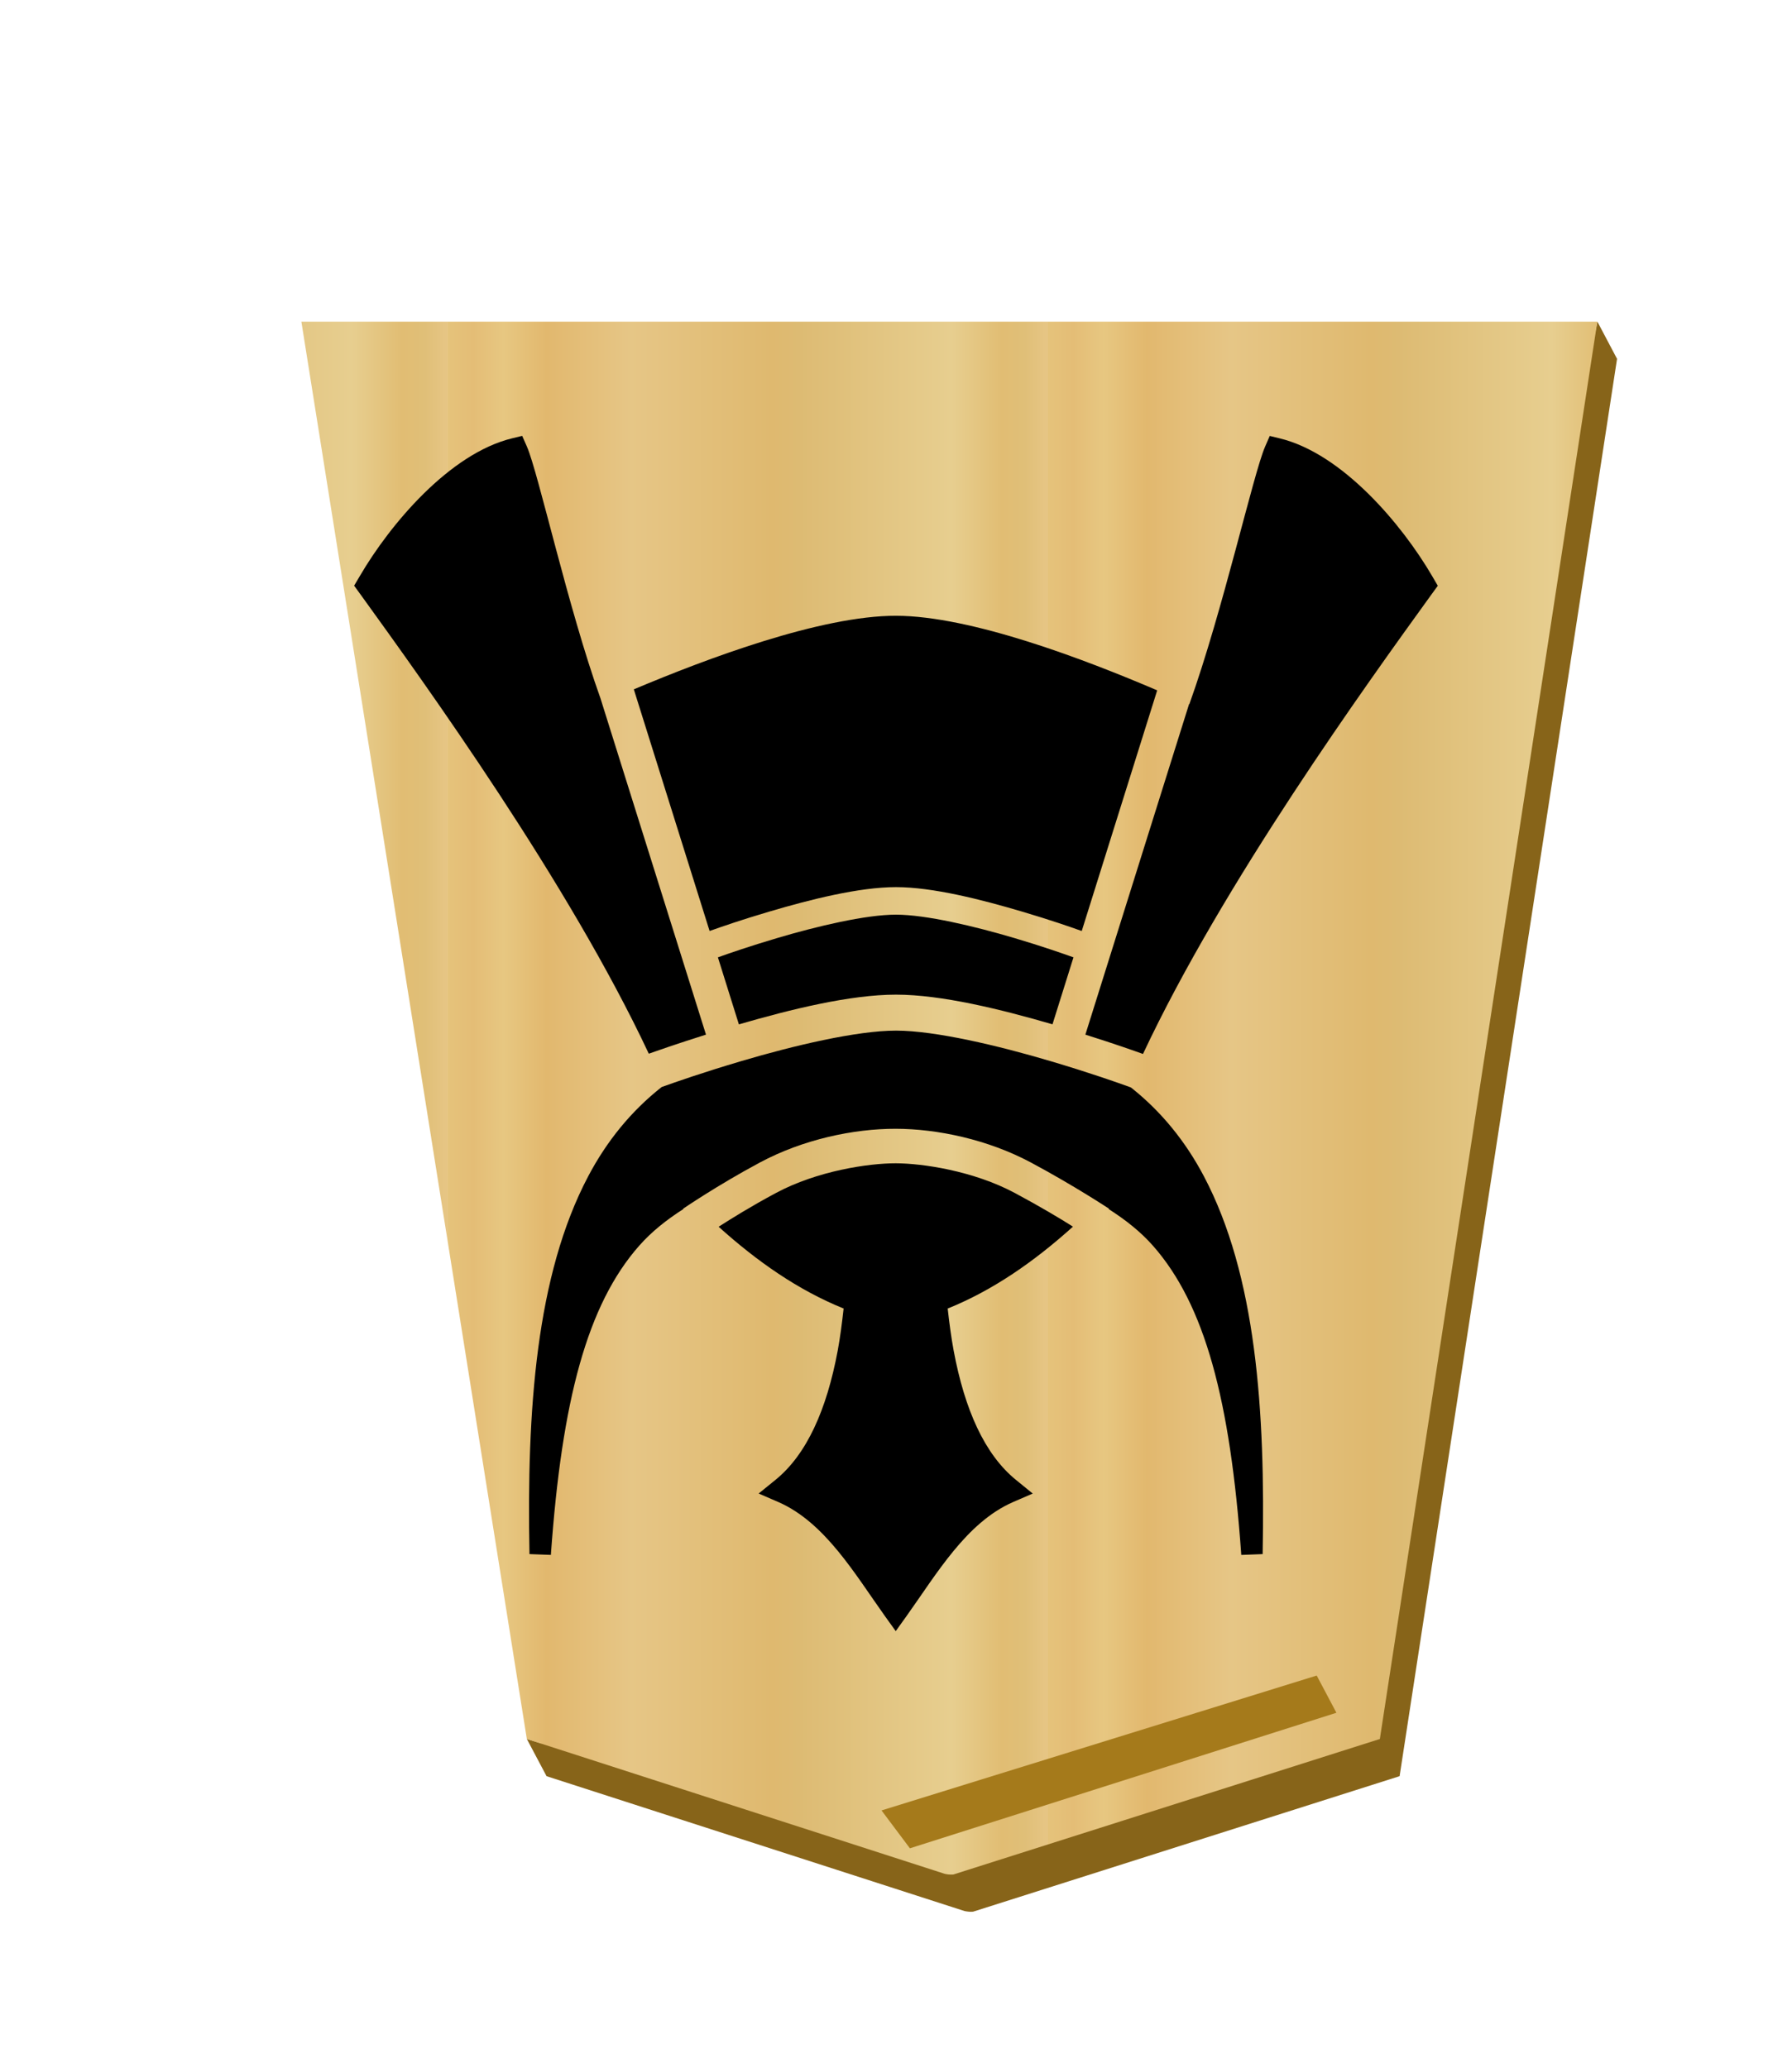<?xml version="1.0" encoding="UTF-8" standalone="no"?>
<svg
   xmlns:dc="http://purl.org/dc/elements/1.1/"
   xmlns:cc="http://creativecommons.org/ns#"
   xmlns:rdf="http://www.w3.org/1999/02/22-rdf-syntax-ns#"
   xmlns:svg="http://www.w3.org/2000/svg"
   xmlns="http://www.w3.org/2000/svg"
   xmlns:xlink="http://www.w3.org/1999/xlink"
   xmlns:sodipodi="http://sodipodi.sourceforge.net/DTD/sodipodi-0.dtd"
   xmlns:inkscape="http://www.inkscape.org/namespaces/inkscape"
   viewBox="0 0 52 60"
   version="1.1"
   id="svg8234"
   sodipodi:docname="1GI.svg"
   inkscape:version="1.0.1 (3bc2e813f5, 2020-09-07)"
   width="52"
   height="60">
  <sodipodi:namedview
     pagecolor="#ffffff"
     bordercolor="#666666"
     borderopacity="1"
     objecttolerance="10"
     gridtolerance="10"
     guidetolerance="10"
     inkscape:pageopacity="0"
     inkscape:pageshadow="2"
     inkscape:window-width="3840"
     inkscape:window-height="2050"
     id="namedview8236"
     showgrid="false"
     inkscape:zoom="17.1"
     inkscape:cx="30"
     inkscape:cy="30"
     inkscape:window-x="-12"
     inkscape:window-y="-12"
     inkscape:window-maximized="1"
     inkscape:current-layer="svg8234"
     inkscape:document-rotation="0" />
  <defs
     id="defs8204">
    <linearGradient
       id="a">
      <stop
         offset="0"
         stop-color="#dfb459"
         id="stop8144" />
      <stop
         offset=".033"
         stop-color="#dead54"
         id="stop8146" />
      <stop
         offset=".093"
         stop-color="#e1b85f"
         id="stop8148" />
      <stop
         offset=".165"
         stop-color="#dba84d"
         id="stop8150" />
      <stop
         offset=".305"
         stop-color="#dfb765"
         id="stop8152" />
      <stop
         offset=".539"
         stop-color="#d8a94e"
         id="stop8154" />
      <stop
         offset=".586"
         stop-color="#d5ab53"
         id="stop8156" />
      <stop
         offset=".84"
         stop-color="#e0bf6e"
         id="stop8158" />
      <stop
         offset=".924"
         stop-color="#daae52"
         id="stop8160" />
      <stop
         offset=".962"
         stop-color="#d9af57"
         id="stop8162" />
      <stop
         offset="1"
         stop-color="#e1b663"
         id="stop8164" />
    </linearGradient>
    <linearGradient
       xlink:href="#a"
       id="c"
       x1="148.368"
       y1="49.819"
       x2="129.504"
       y2="49.819"
       gradientUnits="userSpaceOnUse"
       spreadMethod="repeat" />
    <linearGradient
       id="b">
      <stop
         offset="0"
         stop-color="#e5c37b"
         id="stop8173" />
      <stop
         offset=".042"
         stop-color="#e4bd76"
         id="stop8175" />
      <stop
         offset=".093"
         stop-color="#e7c781"
         id="stop8177" />
      <stop
         offset=".165"
         stop-color="#e2b86e"
         id="stop8179" />
      <stop
         offset=".305"
         stop-color="#e6c686"
         id="stop8181" />
      <stop
         offset=".539"
         stop-color="#dfb96f"
         id="stop8183" />
      <stop
         offset=".586"
         stop-color="#ddbb73"
         id="stop8185" />
      <stop
         offset=".84"
         stop-color="#e7ce8f"
         id="stop8187" />
      <stop
         offset=".924"
         stop-color="#e1bd73"
         id="stop8189" />
      <stop
         offset=".962"
         stop-color="#e0bf78"
         id="stop8191" />
      <stop
         offset="1"
         stop-color="#e7c685"
         id="stop8193" />
    </linearGradient>
    <linearGradient
       xlink:href="#b"
       id="e"
       gradientUnits="userSpaceOnUse"
       x1="148.368"
       y1="49.819"
       x2="129.504"
       y2="49.819"
       spreadMethod="repeat" />
    <filter
       id="d">
      <feGaussianBlur
         in="SourceAlpha"
         result="blur"
         stdDeviation="2"
         id="feGaussianBlur8197" />
      <feOffset
         result="offsetBlur"
         dx="2"
         dy="2"
         id="feOffset8199" />
      <feBlend
         in="SourceGraphic"
         in2="offsetBlur"
         id="feBlend8201"
         mode="normal" />
    </filter>
  </defs>
  <g
     transform="matrix(0.923,0,0,0.923,-92.746,-20.034)"
     fill="url(#c)"
     filter="url(#d)"
     id="g8210"
     style="fill:url(#c)">
    <path
       d="m 148.703,29.817 -0.234,1.17 h -39.89 l 6.924,43.53 -0.457,-0.142 0.62,1.17 13.14,4.24 c 0.09,0.018 0.18,0.03 0.27,0.02 l 13.409,-4.26 6.836,-44.558 z"
       fill="#876419"
       id="path8206" />
    <path
       d="m -37.3,-31.01 -13.408,4.26 -6.837,44.558 h 40.743 l -7.088,-44.558 -13.138,-4.239 a 0.885,0.885 0 0 0 -0.271,-0.021 z"
       fill="url(#e)"
       transform="rotate(180,45.578,23.813)"
       id="path8208"
       style="fill:url(#e)" />
  </g>
  <path
     d="m 25.58,52.534 0.823,1.099 12.377,-3.933 -0.572,-1.08 z"
     fill="#a57a1b"
     id="path8212" />
  <path
     id="path6292"
     style="color:#000000;font-style:normal;font-variant:normal;font-weight:normal;font-stretch:normal;font-size:medium;line-height:normal;font-family:sans-serif;font-variant-ligatures:normal;font-variant-position:normal;font-variant-caps:normal;font-variant-numeric:normal;font-variant-alternates:normal;font-variant-east-asian:normal;font-feature-settings:normal;font-variation-settings:normal;text-indent:0;text-align:start;text-decoration:none;text-decoration-line:none;text-decoration-style:solid;text-decoration-color:#000000;letter-spacing:normal;word-spacing:normal;text-transform:none;writing-mode:lr-tb;direction:ltr;text-orientation:mixed;dominant-baseline:auto;baseline-shift:baseline;text-anchor:start;white-space:normal;shape-padding:0;shape-margin:0;inline-size:0;clip-rule:nonzero;display:inline;overflow:visible;visibility:visible;isolation:auto;mix-blend-mode:normal;color-interpolation:sRGB;color-interpolation-filters:linearRGB;solid-color:#000000;solid-opacity:1;vector-effect:none;fill:#000000;fill-opacity:1;fill-rule:nonzero;stroke:none;stroke-width:0.75;stroke-linecap:butt;stroke-linejoin:miter;stroke-miterlimit:4;stroke-dasharray:none;stroke-dashoffset:0;stroke-opacity:1;color-rendering:auto;image-rendering:auto;shape-rendering:auto;text-rendering:auto;enable-background:accumulate;stop-color:#000000"
     d="m 25.992,47.331 0.303,-0.422 c 0.881,-1.232 1.746,-2.732 3.104,-3.324 l 0.568,-0.246 -0.482,-0.393 c -0.912,-0.738 -1.493,-2.047 -1.811,-3.75 -0.072,-0.388 -0.127,-0.801 -0.174,-1.225 1.321,-0.534 2.515,-1.368 3.635,-2.377 -0.389,-0.246 -0.951,-0.582 -1.688,-0.977 -1.2,-0.642 -2.681,-0.86 -3.457,-0.861 -0.79,-8.46e-4 -2.274,0.219 -3.473,0.861 -0.746,0.4 -1.279,0.735 -1.664,0.98 1.117,1.007 2.308,1.84 3.627,2.373 -0.047,0.424 -0.1,0.837 -0.172,1.225 -0.318,1.703 -0.896,3.012 -1.809,3.75 l -0.484,0.393 0.568,0.246 c 1.357,0.592 2.225,2.092 3.105,3.324 z M 36.018,45.12 36.639,45.096 c 0.081,-4.184 -0.191,-8.092 -1.703,-10.961 -0.536,-1.017 -1.239,-1.883 -2.119,-2.58 -0.391,-0.142 -1.18,-0.421 -2.334,-0.764 -1.506,-0.447 -3.341,-0.884 -4.48,-0.885 -1.143,-3.81e-4 -2.983,0.437 -4.494,0.885 -1.126,0.334 -1.897,0.604 -2.309,0.752 -0.887,0.699 -1.594,1.57 -2.133,2.592 -1.512,2.869 -1.784,6.776 -1.703,10.961 l 0.621,0.023 c 0.319,-4.498 1.058,-7.262 2.559,-8.967 0.369,-0.419 0.806,-0.762 1.285,-1.068 l -0.006,-0.01 c 0,0 0.975,-0.67 2.225,-1.34 1.249,-0.67 2.718,-0.982 3.943,-0.98 1.214,0.002 2.68,0.313 3.93,0.982 1.249,0.669 2.258,1.336 2.258,1.336 l -0.008,0.012 c 0.48,0.307 0.92,0.649 1.289,1.068 1.5,1.705 2.24,4.468 2.559,8.967 z M 33.168,30.581 c 2.323,-4.954 6.476,-10.71 8.359,-13.316 l 0.195,-0.268 -0.17,-0.291 c -0.872,-1.49 -2.601,-3.546 -4.418,-3.986 l -0.289,-0.07 -0.135,0.311 c -0.339,0.778 -1.224,4.756 -2.197,7.471 -0.003,-8.47e-4 -0.006,-0.003 -0.008,-0.004 l -3.01,9.594 c 0.931,0.295 1.416,0.47 1.672,0.561 z m -14.34,-0.006 c 0.262,-0.092 0.735,-0.26 1.658,-0.553 l -3.061,-9.756 c -0.947,-2.642 -1.803,-6.546 -2.135,-7.307 l -0.137,-0.311 -0.289,0.07 c -1.817,0.44 -3.544,2.496 -4.416,3.986 l -0.172,0.291 0.195,0.268 c 1.882,2.606 6.032,8.359 8.355,13.311 z m 2.613,-0.85 c 1.5,-0.437 3.235,-0.864 4.561,-0.863 1.319,4.49e-4 3.045,0.426 4.539,0.861 l 0.609,-1.943 c -0.342,-0.122 -0.901,-0.318 -1.711,-0.559 -1.156,-0.343 -2.565,-0.679 -3.439,-0.68 -0.877,-2.88e-4 -2.292,0.336 -3.451,0.68 -0.812,0.241 -1.374,0.436 -1.717,0.559 z m 9.949,-2.711 2.189,-6.982 c -2.073,-0.887 -5.395,-2.161 -7.58,-2.164 -2.176,-0.003 -5.486,1.241 -7.607,2.135 l 2.199,7.012 c 0.363,-0.129 0.924,-0.324 1.729,-0.562 1.189,-0.352 2.611,-0.711 3.68,-0.711 1.066,3.64e-4 2.483,0.361 3.668,0.713 0.8,0.238 1.36,0.431 1.723,0.561 z"
     sodipodi:nodetypes="ccccccccscsccccccccccscssscsccsccscsccccccccccccccccccccccccccsccssscccccccssscssc" />
</svg>
